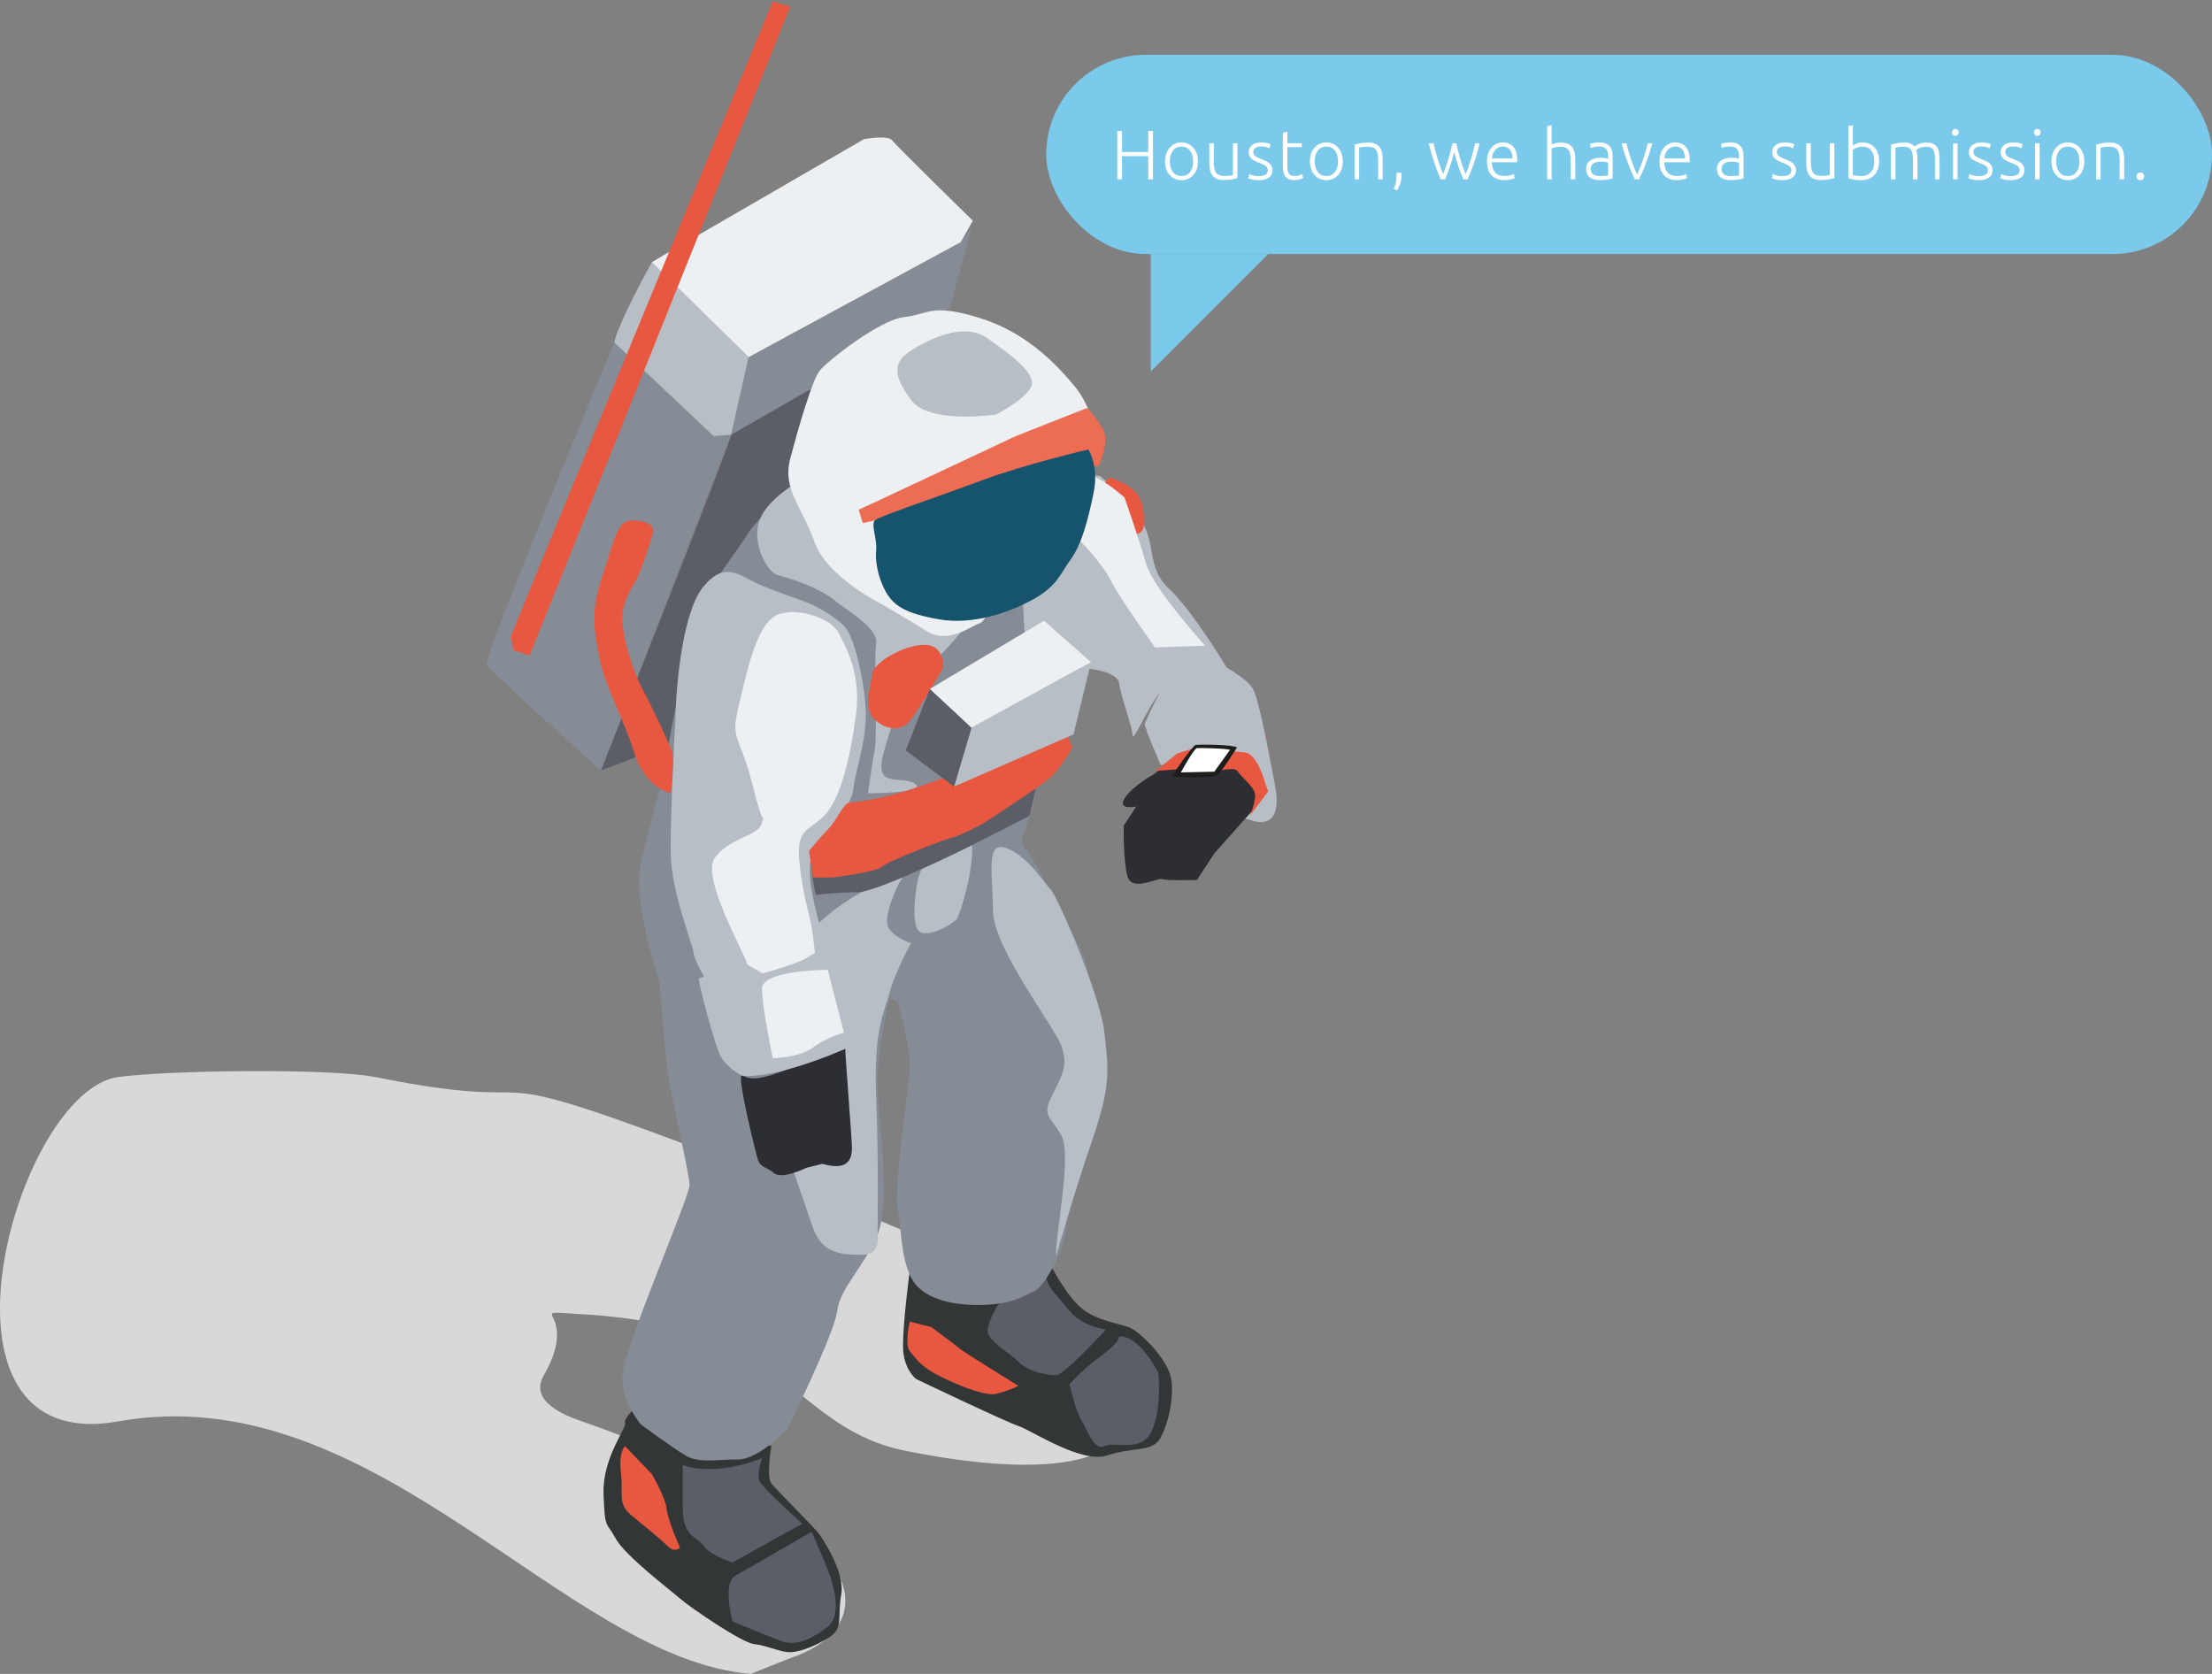 <svg xmlns="http://www.w3.org/2000/svg" width="444" height="336" viewBox="0 0 444 336">
  <rect x="0" y="0" width="444" height="336" fill="#808080" stroke="none"/>
  <g fill="none" fill-rule="evenodd">
    <path fill="#D8D8D8" d="M150.695,336 C113.176,332.879 75.286,276.095 23.743,285.311 C-17.365,292.662 3.159,218.993 23.743,216.19 C33.98,214.796 66.427,214.422 75.286,216.19 C113.413,223.801 91.479,212.383 138.383,230.014 C165.489,240.204 192.412,251.061 218.409,263.807 C222.005,265.57 224.756,269.257 226.103,273.023 C227.484,276.88 227.099,281.337 226.103,285.311 C222.444,299.921 184.997,291.797 183.013,291.455 C158.72,287.275 159.646,266.181 116.838,263.807 C103.94,263.092 116.903,262.541 109.143,276.095 C106.074,281.456 113.789,284.253 116.838,285.311 C141.877,294.004 130.627,294.235 155.311,305.28 C171.847,312.678 175.736,327.157 158.389,332.928 L150.695,336 Z" style="mix-blend-mode:multiply"/>
    <g transform="matrix(-1 0 0 1 257 0)">
      <path fill="#5B5E67" d="M94.345,78.139 C95.423,78.676 110.518,86.463 110.249,87.269 C109.979,88.074 136.396,154.667 136.396,154.667 L122.379,149.296 L95.423,97.472 L94.345,78.139"/>
      <path fill="#868C96" d="M136.396,154.667 L110.249,87.269 L113.753,87.537 L133.7,68.741 C133.7,68.741 160.117,132.111 159.308,133.454 C158.5,134.796 136.396,154.667 136.396,154.667"/>
      <polyline fill="#868C96" points="110.249 87.269 106.745 71.694 64.155 48.602 61.998 45.648 66.311 61.759 94.345 78.139 110.249 87.269"/>
      <path fill="#323637" d="M73.05,276.843 C73.05,276.843 55.059,285.435 52.564,286.241 C50.069,287.046 39.917,293.874 34.773,292.148 C29.629,290.422 25.953,291.491 24.26,288.926 C22.567,286.361 20.756,278.991 22.373,275.232 C23.991,271.472 28.11,267.577 29.921,266.639 C31.732,265.701 36.66,265.296 39.894,262.611 C43.129,259.926 46.364,253.482 46.364,253.482 L70.624,253.213 L74.398,255.093 C74.398,255.093 75.746,265.296 75.746,270.13 C75.746,274.963 73.05,276.843 73.05,276.843"/>
      <path fill="#5B5E67" d="M32.347 268.25C32.347 268.25 32.077 269.324 36.121 272.278 40.164 275.232 42.32 277.917 42.32 277.917 42.32 277.917 40.973 283.556 39.894 285.167 38.816 286.778 37.468 291.343 35.312 290.269 33.156 289.195 27.495 291.88 25.608 286.778 23.721 281.676 24.53 275.5 24.53 275.5 24.53 275.5 28.303 267.982 32.347 268.25M35.042 266.908C35.042 266.908 43.399 276.037 45.016 276.037 46.633 276.037 50.407 275.5 52.564 273.352 54.72 271.204 59.033 269.056 58.763 266.908 58.494 264.759 56.607 261.806 56.607 261.806L46.633 255.361C46.633 255.361 47.981 256.704 45.016 259.926 42.051 263.148 41.512 265.565 35.042 266.908"/>
      <path fill="#323637" d="M102.162,290.269 C102.162,290.269 103.24,296.445 102.162,297.787 C101.084,299.13 93.536,306.648 92.728,307.722 C91.919,308.796 87.331,315.604 88.145,320.074 C88.959,324.545 87.606,326.787 90.571,328.667 C93.536,330.546 96.953,331.828 98.927,331.621 C100.902,331.413 103.24,330.278 105.666,330.009 C108.092,329.741 118.336,322.759 120.492,320.88 C122.648,319 131.544,312.287 133.431,308.796 C135.318,305.306 135.587,307.185 135.857,299.935 C136.126,292.685 131.259,286.778 131.544,285.704 C131.828,284.63 129.387,282.482 129.387,282.482 L102.162,290.269"/>
      <path fill="#868C96" d="M98.927,286.778 C98.927,286.778 104.588,292.954 108.901,292.954 C113.214,292.954 116.718,293.759 119.414,292.148 C122.109,290.537 128.309,285.972 128.309,285.972 C128.309,285.972 132.337,281.408 132.083,276.037 C131.828,270.667 118.605,240.324 118.605,237.908 C118.605,235.491 122.109,220.991 122.918,215.62 C123.727,210.25 124.535,197.361 124.535,197.361 C124.535,197.361 130.196,180.982 128.309,172.926 C126.422,164.87 124.535,158.426 124.535,158.426 C124.535,158.426 118.066,124.056 117.527,122.713 C116.988,121.37 107.014,107.676 106.745,106.87 C106.475,106.065 95.962,95.056 95.962,95.056 L43.938,103.917 C43.938,103.917 40.87,108.836 41.781,113.583 C42.692,118.331 46.364,131.574 46.364,131.574 L48.79,157.083 C48.79,157.083 50.407,164.602 51.485,167.287 C52.564,169.972 50.677,170.778 50.677,170.778 C50.677,170.778 39.086,191.185 38.816,194.139 C38.547,197.093 34.72,209.817 35.042,213.204 C35.365,216.589 36.929,222.333 37.468,224.482 C38.008,226.63 42.66,243.177 43.129,247.306 C43.598,251.434 47.442,258.315 49.329,259.121 C51.216,259.926 52.947,261.35 57.685,261.806 C62.423,262.261 69.276,261.806 72.78,258.315 C76.285,254.824 76.015,246.5 76.824,242.472 C77.632,238.445 74.667,218.843 74.398,214.546 C74.128,210.25 76.824,201.12 76.824,201.12 L78.441,200.315 C78.441,200.315 81.137,211.593 80.867,218.306 C80.598,225.019 78.172,241.398 80.867,247.843 C83.563,254.287 88.415,258.583 88.954,263.148 C89.493,267.713 98.927,286.778 98.927,286.778"/>
      <path fill="#E85740" d="M98.927 142.852C100.814 143.926 103.779 145.537 108.362 144.195 112.944 142.852 115.64 141.509 115.64 139.093 115.64 136.676 118.066 135.333 112.675 132.38 107.284 129.426 103.779 128.083 100.814 129.695 97.849 131.306 95.962 135.333 96.232 136.945 96.501 138.556 98.927 142.852 98.927 142.852M111.327 208.639C111.327 208.639 99.077 205.199 98.119 204.88 97.16 204.561 92.728 203.806 92.728 203.806 92.728 203.806 100.006 208.639 102.701 209.982 105.397 211.324 109.44 212.398 109.44 212.398L111.327 208.639M1.887 153.861L8.895 150.639 14.287 147.148C14.287 147.148 13.747 145.806 12.13 145.806 10.513 145.806 2.965 147.685 2.965 147.685L1.887 153.861M52.564 278.185C52.564 278.185 63.67 271.356 64.424 270.667 65.178 269.976 70.085 266.371 70.085 266.371L74.398 265.296C74.398 265.296 75.476 269.861 74.398 271.204 73.32 272.546 72.241 274.158 69.276 275.769 66.311 277.38 59.572 280.333 57.146 279.796 54.72 279.259 52.564 278.185 52.564 278.185M120.492 310.676C120.492 310.676 122.918 305.306 123.188 302.889 123.457 300.472 126.153 295.908 126.153 295.908L131.544 290.269C131.544 290.269 132.877 291.343 132.353 295.639 131.828 299.935 133.161 301.815 130.196 304.232 127.231 306.648 124.266 309.065 122.918 310.408 121.57 311.75 120.492 310.676 120.492 310.676"/>
      <path fill="#5B5E67" d="M109.979 325.445C110.249 324.371 111.866 317.658 109.44 316.315 107.014 314.972 94.075 307.454 94.075 307.454 94.075 307.454 91.11 314.167 90.302 316.584 89.493 319 88.145 324.371 90.841 326.519 93.536 328.667 97.041 330.546 100.006 329.472 102.971 328.398 109.979 325.445 109.979 325.445M95.962 305.843L109.979 313.63C109.979 313.63 114.292 312.287 115.64 310.408 116.988 308.528 119.953 308.528 119.953 302.889L119.953 294.028C119.953 294.028 118.066 295.102 113.214 294.833 108.362 294.565 104.049 292.685 104.049 292.685 104.049 292.685 105.127 295.908 104.588 297.25 104.049 298.593 95.962 305.843 95.962 305.843"/>
      <path fill="#B8BEC6" d="M80.867 247.843C80.867 247.843 80.058 251.871 83.832 251.871 87.606 251.871 91.919 251.871 93.806 246.5 95.693 241.13 101.084 225.287 101.084 225.287 101.084 225.287 98.119 196.019 96.501 190.648 94.884 185.278 83.624 178.198 81.406 178.028 79.188 177.858 75.206 175.343 76.015 176.417 76.824 177.491 79.789 183.935 78.711 186.083 77.632 188.232 74.128 189.306 74.128 189.306 74.128 189.306 77.363 195.213 78.441 199.241 79.519 203.269 81.676 206.759 81.137 220.185 80.598 233.611 80.867 247.843 80.867 247.843M45.016 252.139C45.286 248.38 41.781 232 43.938 227.972 46.094 223.945 47.981 224.213 45.825 219.917 43.668 215.62 42.59 213.741 43.938 209.982 45.286 206.222 57.685 190.111 57.685 182.861 57.685 175.611 59.303 168.63 54.99 170.241 50.677 171.852 47.442 177.222 46.094 178.565 44.746 179.908 36.121 199.778 35.312 207.296 34.503 214.815 33.964 217.769 37.738 228.778 41.512 239.787 45.016 252.139 45.016 252.139M61.998 168.898C61.234 173.471 64.155 183.398 64.963 184.472 65.772 185.546 71.433 188.769 72.78 186.62 74.128 184.472 73.05 177.759 72.78 176.685 72.511 175.611 70.894 170.778 69.546 169.972 68.198 169.167 62.268 167.287 61.998 168.898"/>
      <path fill="#2C2E33" d="M87.336,210.519 C87.336,211.861 85.989,229.046 85.989,230.389 C85.989,231.732 86.258,233.343 87.876,233.88 C89.493,234.417 91.919,233.611 91.919,233.611 L95.154,234.417 C95.154,234.417 100.006,236.833 101.623,235.491 C103.24,234.148 104.319,234.417 104.858,232.806 C105.397,231.195 109.171,215.62 108.092,215.889 C107.014,216.158 106.205,217.5 99.467,214.815 C92.728,212.13 87.336,210.519 87.336,210.519"/>
      <path fill="#B8BEC6" d="M91.649,189.037 C91.919,186.889 95.693,176.417 94.075,171.852 C92.458,167.287 86.258,162.991 85.719,158.426 C85.18,153.861 82.754,148.222 83.293,141.509 C83.832,134.796 85.719,127.815 87.336,125.935 C88.954,124.056 92.728,121.907 94.615,121.102 C96.501,120.296 101.623,118.685 105.127,117.074 C108.631,115.463 111.597,112.509 115.91,117.88 C120.222,123.25 121.211,138.878 121.301,141.241 C121.39,143.604 122.5,163.512 122.379,171.315 C122.258,179.118 117.931,189.601 117.796,191.185 C117.662,192.77 115.37,196.556 115.37,196.556 C115.37,196.556 114.389,198.674 109.44,199.509 C104.491,200.345 90.841,194.676 90.841,194.676 L91.649,189.037"/>
      <path fill="#ECF0F3" d="M107.014,193.602 C107.284,191.722 116.449,176.148 113.484,172.12 C110.518,168.093 104.588,167.824 104.049,165.139 C103.51,162.454 103.24,168.361 105.936,157.62 C108.631,146.88 110.518,149.028 108.631,141.241 C106.745,133.454 104.858,124.593 100.545,123.25 C96.232,121.907 90.032,124.324 88.684,127.009 C87.336,129.695 84.102,135.065 85.18,143.389 C86.258,151.713 88.145,160.037 91.38,163.528 C94.615,167.019 97.31,165.945 96.501,173.463 C95.693,180.982 94.345,183.398 93.806,187.963 L93.267,192.528 L103.779,195.482 L107.014,193.602"/>
      <path fill="#5B5E67" d="M48.79,157.083 L50.407,163.796 L62.537,169.972 C62.537,169.972 80.867,179.102 84.91,179.102 C88.954,179.102 93.267,179.639 93.267,179.639 C93.267,179.639 94.615,173.463 93.806,173.463 C92.997,173.463 69.815,163.796 67.389,163.528 C64.963,163.259 48.79,157.083 48.79,157.083"/>
      <path fill="#B8BEC6" d="M38.277,134.259 C38.277,134.259 32.616,134.796 32.347,137.213 C32.077,139.63 29.674,146.015 29.651,147.685 C29.629,149.355 25.338,139.093 23.451,138.556 C21.565,138.019 10.782,133.991 10.782,133.991 C10.782,133.991 17.521,122.713 22.373,118.148 C27.225,113.583 24.53,108.75 28.573,103.648 C32.616,98.546 36.121,95.593 36.121,95.593 L43.668,94.25 L52.025,113.046 C52.025,113.046 51.285,132.38 50.677,132.648 C50.069,132.917 38.277,134.259 38.277,134.259"/>
      <path fill="#B8BEC6" d="M27.225,145.269 C27.225,146.343 23.991,153.593 23.991,153.593 C23.991,153.593 15.904,151.445 14.826,151.713 C13.747,151.982 16.713,161.917 16.713,161.917 L5.93,164.602 C5.93,164.602 -0.809,167.556 1.078,157.62 C2.965,147.685 4.482,139.789 5.661,138.019 C6.839,136.249 10.782,133.991 10.782,133.991 C10.782,133.991 20.217,133.991 22.104,135.87 C23.991,137.75 27.225,145.269 27.225,145.269"/>
      <path fill="#2C2E33" d="M5.403,162.482 L13.204,171.239 L16.751,176.641 C16.751,176.641 22.782,176.817 23.683,176.457 C24.586,176.096 29.735,179.071 30.662,175.972 C31.587,172.872 31.438,165.709 31.438,165.709 L28.934,161.895 C28.934,161.895 32.891,162.72 31.222,160.178 C29.553,157.635 25.343,155.387 25.343,155.387 L20.984,151.835 C20.01,151.041 18.761,150.658 17.507,150.768 L7.401,151.651 L3.383,157.672 L5.403,162.482"/>
      <path fill="#B8BEC6" d="M98.388,97.741 C98.388,97.741 104.049,101.232 104.858,105.528 C105.666,109.824 102.971,114.926 100.814,115.463 C98.658,116 92.728,117.88 89.762,120.296 C86.797,122.713 80.667,126.087 81.137,129.157 C81.607,132.227 80.867,147.685 81.406,150.37 C81.945,153.056 82.754,159.232 82.754,159.232 C82.754,159.232 70.624,159.232 73.32,157.352 C76.015,155.472 81.429,158.465 79.789,151.713 C78.149,144.961 74.937,138.287 73.589,136.945 C72.241,135.602 68.198,131.574 66.041,129.157 C63.885,126.741 61.189,122.982 61.189,122.982 C61.189,122.982 70.354,126.741 80.328,117.611 C90.302,108.482 94.075,100.963 94.075,100.963 L98.388,97.741"/>
      <path fill="#ECF0F3" d="M80.328,121.102 C80.328,121.102 91.11,115.732 93.536,108.75 C95.962,101.769 100.006,98.278 98.388,92.102 C96.771,85.926 93.968,76.259 92.458,74.38 C90.949,72.5 80.443,64.176 75.476,63.639 C70.509,63.102 70.154,60.748 60.111,63.907 C50.069,67.067 43.938,74.38 41.242,77.602 C38.547,80.824 37.199,85.657 37.199,87.269 C37.199,88.88 55.798,117.343 55.798,117.343 C55.798,117.343 59.033,124.861 60.381,125.13 C61.729,125.398 66.581,129.426 70.894,126.741 C75.206,124.056 80.328,121.102 80.328,121.102"/>
      <path fill="#B8BEC6" d="M57.146 83.241C61.858 83.798 71.163 84.315 74.128 80.287 77.093 76.259 78.441 73.037 74.128 70.352 69.815 67.667 63.346 64.713 58.763 67.935 54.181 71.157 48.52 75.185 50.138 77.87 51.755 80.556 57.146 83.241 57.146 83.241M133.7 68.741C132.892 64.713 126.153 52.63 126.153 52.63L106.745 71.694 110.249 87.269 113.753 87.537 133.7 68.741"/>
      <path fill="#ECF0F3" d="M61.729,44.306 C61.729,44.306 77.023,29.346 77.902,28.194 C78.781,27.043 83.563,27.926 83.563,27.926 L123.457,51.019 L126.153,52.63 L106.745,71.694 L64.155,48.602 L61.729,44.306"/>
      <path fill="#E85740" d="M154.456 127.815C152.268 121.907 101.893.269 101.893.269L98.388 1.343 150.682 131.574 153.917 130.5 154.456 127.815M27.495 106.065C27.495 106.065 28.303 108.482 31.269 106.333 34.234 104.185 34.503 104.185 35.312 100.426 36.121 96.667 34.234 95.861 34.234 95.861 34.234 95.861 29.651 97.204 28.303 99.889 26.956 102.574 27.495 106.065 27.495 106.065"/>
      <path fill="#B8BEC6" d="M85.18,208.102 C85.989,203.537 89.223,190.917 89.223,190.917 C89.223,190.917 92.458,190.38 94.615,191.991 C96.771,193.602 106.205,196.019 106.205,196.019 C106.205,196.019 116.718,195.482 116.718,196.556 C116.718,197.63 113.484,210.25 112.136,212.398 C110.788,214.546 108.092,215.889 108.092,215.889 C108.092,215.889 105.666,216.426 99.467,214.815 C93.267,213.204 87.336,210.519 87.336,210.519 L85.18,208.102"/>
      <path fill="#ECF0F3" d="M90.841,194.676 C90.841,194.676 104.049,194.676 104.049,198.435 C104.049,202.195 101.893,212.398 101.893,212.398 C101.893,212.398 96.663,212.367 93.806,210.25 C90.949,208.133 87.606,207.296 87.606,207.296 L90.841,194.676"/>
      <path fill="#E85740" d="M43.129 146.343L41.781 150.102C41.781 150.102 43.938 153.861 45.825 155.741 47.712 157.62 59.842 165.407 59.842 165.407 59.842 165.407 64.424 167.824 65.772 168.093 67.12 168.361 78.98 172.926 80.058 174 81.137 175.074 90.032 176.148 90.032 176.148L93.806 176.148 94.615 170.778C94.615 170.778 91.919 167.556 90.571 166.213 89.223 164.87 87.606 161.111 86.528 161.111 85.45 161.111 80.058 160.306 74.937 158.695 69.815 157.083 56.676 151.982 53.372 150.907 50.069 149.833 43.129 146.343 43.129 146.343M67.659 133.991C67.659 133.991 67.389 129.426 71.433 129.426 75.476 129.426 81.676 132.917 81.945 135.333 82.215 137.75 83.832 142.315 81.406 144.463 78.98 146.611 76.554 146.611 74.937 145.269 73.32 143.926 67.659 133.991 67.659 133.991"/>
      <polyline fill="#B8BEC6" points="61.998 146.074 65.502 157.889 41.512 147.417 38.008 132.917 61.998 146.074"/>
      <path fill="#5B5E67" d="M70.354,138.287 C69.546,138.824 61.998,146.074 61.998,146.074 L65.502,157.889 L75.206,150.639 L70.354,138.287"/>
      <polyline fill="#ECF0F3" points="47.442 124.593 38.008 132.917 61.998 146.074 70.354 138.287 47.442 124.593"/>
      <path fill="#ECF0F3" d="M40.614,108.124 C40.614,108.124 35.941,112.778 34.144,116.358 C32.347,119.939 25.158,129.963 25.158,129.963 L15.095,129.605 C15.095,129.605 25.518,118.148 26.956,113.136 C28.393,108.124 31.269,99.889 31.269,99.889 C31.269,99.889 39.175,92.728 40.253,96.309 C41.332,99.889 40.614,108.124 40.614,108.124"/>
      <path fill="#EC6D54" d="M36.39,93.444 C36.39,93.444 34.234,88.611 35.582,86.194 C36.929,83.778 38.816,81.898 38.816,81.898 L53.103,87.537 L81.137,100.695 L84.641,102.306 L83.832,104.991 L78.711,103.917 L36.39,93.444"/>
      <path fill="#16546E" d="M38.547,90.222 C38.547,90.222 36.39,93.444 37.468,98.815 C38.547,104.185 39.894,109.287 42.051,112.241 C44.207,115.195 44.746,117.611 49.598,120.296 C54.451,122.982 61.742,125.498 68.467,124.324 C75.193,123.15 77.632,121.639 79.25,118.685 C80.867,115.732 81.362,112.406 81.137,110.361 C80.911,108.316 82.215,105.259 81.406,104.454 C80.598,103.648 68.467,99.62 59.842,96.398 C51.216,93.176 38.547,90.222 38.547,90.222"/>
      <path fill="#E85740" d="M122.379 159.232C122.379 159.232 127.485 158.157 129.657 151.176 131.828 144.195 135.587 137.75 136.665 132.111 137.744 126.472 138.552 122.982 136.126 115.732 133.7 108.482 133.161 104.454 130.196 104.454 127.231 104.454 125.883 105.528 125.883 106.333 125.883 107.139 128.04 114.12 129.387 116.537 130.735 118.954 132.337 121.37 132.083 124.861 131.828 128.352 130.196 134.259 128.04 138.287 125.883 142.315 122.648 149.296 122.109 150.907 121.57 152.519 122.379 159.232 122.379 159.232M3.098 157.064C3.098 157.064 4.576 151.336 7.115 151.043 9.656 150.749 17.221 150.16 17.221 150.16L20.699 151.228 25.057 154.78C25.057 154.78 16.977 153.919 14.381 154.476 11.786 155.033 9.313 153.695 8.509 154.899 7.706 156.104 5.538 157.749 5.142 159.136 4.745 160.522 6.106 163.725 6.106 163.725L2.448 158.849 3.098 157.064"/>
      <path fill="#1D1D1B" d="M8.712,150.035 C8.712,150.035 12.156,155.656 13.013,155.835 C13.871,156.014 21.887,156.197 21.691,155.711 C21.494,155.224 17.591,149.656 17.02,149.537 C16.448,149.418 9.432,149.442 8.712,150.035"/>
      <path fill="#FFFFFF" d="M10.122,150.536 L13.261,154.899 L19.977,155.045 C19.977,155.045 17.35,150.245 16.765,150.172 C16.181,150.1 10.415,150.245 10.122,150.536"/>
    </g>
    <g transform="translate(210 11)">
      <rect width="234" height="40" fill="#7BCAEC" rx="20"/>
      <path fill="#FFFFFF" d="M20.476,15.298 L21.428,15.298 L21.428,25 L20.476,25 L20.476,20.338 L15.212,20.338 L15.212,25 L14.26,25 L14.26,15.298 L15.212,15.298 L15.212,19.512 L20.476,19.512 L20.476,15.298 Z M30.455,21.388 C30.455,21.957 30.373,22.475 30.21,22.942 C30.047,23.409 29.818,23.805 29.524,24.132 C29.23,24.459 28.882,24.713 28.481,24.895 C28.08,25.077 27.636,25.168 27.151,25.168 C26.666,25.168 26.222,25.077 25.821,24.895 C25.42,24.713 25.072,24.459 24.778,24.132 C24.484,23.805 24.255,23.409 24.092,22.942 C23.929,22.475 23.847,21.957 23.847,21.388 C23.847,20.819 23.929,20.301 24.092,19.834 C24.255,19.367 24.484,18.968 24.778,18.637 C25.072,18.306 25.42,18.049 25.821,17.867 C26.222,17.685 26.666,17.594 27.151,17.594 C27.636,17.594 28.08,17.685 28.481,17.867 C28.882,18.049 29.23,18.306 29.524,18.637 C29.818,18.968 30.047,19.367 30.21,19.834 C30.373,20.301 30.455,20.819 30.455,21.388 Z M29.489,21.388 C29.489,20.483 29.279,19.762 28.859,19.225 C28.439,18.688 27.87,18.42 27.151,18.42 C26.432,18.42 25.863,18.688 25.443,19.225 C25.023,19.762 24.813,20.483 24.813,21.388 C24.813,22.293 25.023,23.012 25.443,23.544 C25.863,24.076 26.432,24.342 27.151,24.342 C27.87,24.342 28.439,24.076 28.859,23.544 C29.279,23.012 29.489,22.293 29.489,21.388 Z M38.376,24.748 C38.105,24.823 37.741,24.907 37.284,25 C36.826,25.093 36.266,25.14 35.604,25.14 C35.062,25.14 34.61,25.061 34.246,24.902 C33.882,24.743 33.588,24.519 33.364,24.23 C33.14,23.941 32.979,23.591 32.881,23.18 C32.783,22.769 32.734,22.317 32.734,21.822 L32.734,17.762 L33.644,17.762 L33.644,21.528 C33.644,22.041 33.681,22.475 33.756,22.83 C33.83,23.185 33.952,23.472 34.12,23.691 C34.288,23.91 34.505,24.069 34.771,24.167 C35.037,24.265 35.361,24.314 35.744,24.314 C36.173,24.314 36.546,24.291 36.864,24.244 C37.181,24.197 37.382,24.155 37.466,24.118 L37.466,17.762 L38.376,17.762 L38.376,24.748 Z M42.657,24.356 C43.179,24.356 43.611,24.27 43.952,24.097 C44.292,23.924 44.463,23.633 44.463,23.222 C44.463,23.026 44.432,22.858 44.372,22.718 C44.311,22.578 44.211,22.452 44.071,22.34 C43.931,22.228 43.746,22.121 43.518,22.018 C43.289,21.915 43.007,21.794 42.671,21.654 C42.4,21.542 42.143,21.428 41.901,21.311 C41.658,21.194 41.443,21.059 41.257,20.905 C41.07,20.751 40.921,20.567 40.809,20.352 C40.697,20.137 40.641,19.876 40.641,19.568 C40.641,18.98 40.862,18.504 41.306,18.14 C41.749,17.776 42.358,17.594 43.133,17.594 C43.627,17.594 44.036,17.636 44.358,17.72 C44.68,17.804 44.906,17.879 45.037,17.944 L44.827,18.756 C44.715,18.7 44.526,18.625 44.26,18.532 C43.994,18.439 43.604,18.392 43.091,18.392 C42.885,18.392 42.692,18.413 42.51,18.455 C42.328,18.497 42.167,18.562 42.027,18.651 C41.887,18.74 41.775,18.852 41.691,18.987 C41.607,19.122 41.565,19.288 41.565,19.484 C41.565,19.68 41.602,19.848 41.677,19.988 C41.751,20.128 41.861,20.252 42.006,20.359 C42.15,20.466 42.328,20.567 42.538,20.66 C42.748,20.753 42.988,20.856 43.259,20.968 C43.539,21.08 43.807,21.194 44.064,21.311 C44.32,21.428 44.547,21.568 44.743,21.731 C44.939,21.894 45.097,22.09 45.219,22.319 C45.34,22.548 45.401,22.835 45.401,23.18 C45.401,23.833 45.156,24.328 44.666,24.664 C44.176,25 43.506,25.168 42.657,25.168 C42.022,25.168 41.537,25.114 41.201,25.007 C40.865,24.9 40.641,24.818 40.529,24.762 L40.767,23.936 C40.795,23.955 40.855,23.985 40.949,24.027 C41.042,24.069 41.168,24.116 41.327,24.167 C41.485,24.218 41.674,24.263 41.894,24.3 C42.113,24.337 42.367,24.356 42.657,24.356 Z M48.408,17.762 L51.292,17.762 L51.292,18.532 L48.408,18.532 L48.408,22.382 C48.408,22.793 48.443,23.126 48.513,23.383 C48.583,23.64 48.683,23.838 48.814,23.978 C48.944,24.118 49.103,24.211 49.29,24.258 C49.476,24.305 49.682,24.328 49.906,24.328 C50.288,24.328 50.596,24.284 50.83,24.195 C51.063,24.106 51.245,24.025 51.376,23.95 L51.6,24.706 C51.469,24.79 51.24,24.886 50.914,24.993 C50.587,25.1 50.232,25.154 49.85,25.154 C49.402,25.154 49.026,25.096 48.723,24.979 C48.419,24.862 48.177,24.685 47.995,24.447 C47.813,24.209 47.684,23.913 47.61,23.558 C47.535,23.203 47.498,22.783 47.498,22.298 L47.498,15.634 L48.408,15.466 L48.408,17.762 Z M59.534,21.388 C59.534,21.957 59.453,22.475 59.289,22.942 C59.126,23.409 58.897,23.805 58.603,24.132 C58.309,24.459 57.962,24.713 57.56,24.895 C57.159,25.077 56.716,25.168 56.23,25.168 C55.745,25.168 55.302,25.077 54.9,24.895 C54.499,24.713 54.151,24.459 53.857,24.132 C53.563,23.805 53.335,23.409 53.171,22.942 C53.008,22.475 52.926,21.957 52.926,21.388 C52.926,20.819 53.008,20.301 53.171,19.834 C53.335,19.367 53.563,18.968 53.857,18.637 C54.151,18.306 54.499,18.049 54.9,17.867 C55.302,17.685 55.745,17.594 56.23,17.594 C56.716,17.594 57.159,17.685 57.56,17.867 C57.962,18.049 58.309,18.306 58.603,18.637 C58.897,18.968 59.126,19.367 59.289,19.834 C59.453,20.301 59.534,20.819 59.534,21.388 Z M58.568,21.388 C58.568,20.483 58.358,19.762 57.938,19.225 C57.518,18.688 56.949,18.42 56.23,18.42 C55.512,18.42 54.942,18.688 54.522,19.225 C54.102,19.762 53.892,20.483 53.892,21.388 C53.892,22.293 54.102,23.012 54.522,23.544 C54.942,24.076 55.512,24.342 56.23,24.342 C56.949,24.342 57.518,24.076 57.938,23.544 C58.358,23.012 58.568,22.293 58.568,21.388 Z M61.897,18.014 C62.168,17.939 62.532,17.855 62.989,17.762 C63.447,17.669 64.007,17.622 64.669,17.622 C65.22,17.622 65.68,17.701 66.048,17.86 C66.417,18.019 66.711,18.245 66.93,18.539 C67.15,18.833 67.306,19.185 67.399,19.596 C67.493,20.007 67.539,20.459 67.539,20.954 L67.539,25 L66.629,25 L66.629,21.248 C66.629,20.735 66.594,20.301 66.524,19.946 C66.454,19.591 66.338,19.302 66.174,19.078 C66.011,18.854 65.796,18.693 65.53,18.595 C65.264,18.497 64.931,18.448 64.529,18.448 C64.1,18.448 63.729,18.471 63.416,18.518 C63.104,18.565 62.901,18.607 62.807,18.644 L62.807,25 L61.897,25 L61.897,18.014 Z M71.316,23.67 C71.326,23.754 71.33,23.829 71.33,23.894 L71.33,24.062 C71.33,24.641 71.249,25.196 71.085,25.728 C70.922,26.26 70.696,26.759 70.406,27.226 L69.734,26.918 C69.949,26.507 70.101,26.076 70.189,25.623 C70.278,25.17 70.322,24.701 70.322,24.216 C70.322,24.104 70.32,24.011 70.315,23.936 C70.311,23.861 70.304,23.773 70.294,23.67 L71.316,23.67 Z M82.328,17.762 C82.412,18.229 82.522,18.726 82.657,19.253 C82.792,19.78 82.942,20.317 83.105,20.863 C83.268,21.409 83.441,21.948 83.623,22.48 C83.805,23.012 83.989,23.511 84.176,23.978 C84.335,23.623 84.503,23.192 84.68,22.683 C84.857,22.174 85.035,21.638 85.212,21.073 C85.389,20.508 85.555,19.939 85.709,19.365 C85.863,18.791 85.991,18.257 86.094,17.762 L86.99,17.762 C86.654,19.181 86.288,20.478 85.891,21.654 C85.494,22.83 85.058,23.945 84.582,25 L83.728,25 C83.588,24.673 83.441,24.307 83.287,23.901 C83.133,23.495 82.974,23.061 82.811,22.599 C82.648,22.137 82.489,21.652 82.335,21.143 C82.181,20.634 82.034,20.114 81.894,19.582 C81.754,20.114 81.607,20.634 81.453,21.143 C81.299,21.652 81.14,22.137 80.977,22.599 C80.814,23.061 80.655,23.495 80.501,23.901 C80.347,24.307 80.2,24.673 80.06,25 L79.192,25 C78.716,23.945 78.28,22.83 77.883,21.654 C77.486,20.478 77.12,19.181 76.784,17.762 L77.75,17.762 C77.853,18.257 77.981,18.791 78.135,19.365 C78.289,19.939 78.455,20.508 78.632,21.073 C78.809,21.638 78.989,22.172 79.171,22.676 C79.353,23.18 79.523,23.609 79.682,23.964 C79.859,23.497 80.039,22.998 80.221,22.466 C80.403,21.934 80.573,21.397 80.732,20.856 C80.891,20.315 81.04,19.78 81.18,19.253 C81.32,18.726 81.441,18.229 81.544,17.762 L82.328,17.762 Z M88.471,21.374 C88.471,20.739 88.562,20.186 88.744,19.715 C88.926,19.244 89.164,18.849 89.458,18.532 C89.752,18.215 90.088,17.979 90.466,17.825 C90.844,17.671 91.234,17.594 91.635,17.594 C92.522,17.594 93.229,17.883 93.756,18.462 C94.283,19.041 94.547,19.932 94.547,21.136 C94.547,21.211 94.545,21.285 94.54,21.36 C94.535,21.435 94.528,21.505 94.519,21.57 L89.437,21.57 C89.465,22.457 89.684,23.138 90.095,23.614 C90.506,24.09 91.159,24.328 92.055,24.328 C92.55,24.328 92.942,24.281 93.231,24.188 C93.52,24.095 93.73,24.015 93.861,23.95 L94.029,24.734 C93.898,24.809 93.653,24.897 93.294,25 C92.935,25.103 92.512,25.154 92.027,25.154 C91.392,25.154 90.851,25.061 90.403,24.874 C89.955,24.687 89.586,24.426 89.297,24.09 C89.008,23.754 88.798,23.355 88.667,22.893 C88.536,22.431 88.471,21.925 88.471,21.374 Z M93.609,20.8 C93.59,20.044 93.413,19.456 93.077,19.036 C92.741,18.616 92.265,18.406 91.649,18.406 C91.322,18.406 91.031,18.471 90.774,18.602 C90.517,18.733 90.293,18.908 90.102,19.127 C89.911,19.346 89.761,19.601 89.654,19.89 C89.547,20.179 89.484,20.483 89.465,20.8 L93.609,20.8 Z M100.547,25 L100.547,14.304 L101.457,14.136 L101.457,17.972 C101.755,17.86 102.059,17.774 102.367,17.713 C102.675,17.652 102.983,17.622 103.291,17.622 C103.851,17.622 104.317,17.701 104.691,17.86 C105.064,18.019 105.363,18.245 105.587,18.539 C105.811,18.833 105.967,19.185 106.056,19.596 C106.144,20.007 106.189,20.459 106.189,20.954 L106.189,25 L105.279,25 L105.279,21.248 C105.279,20.735 105.244,20.301 105.174,19.946 C105.104,19.591 104.987,19.302 104.824,19.078 C104.66,18.854 104.443,18.693 104.173,18.595 C103.902,18.497 103.561,18.448 103.151,18.448 C102.992,18.448 102.822,18.462 102.64,18.49 C102.458,18.518 102.287,18.548 102.129,18.581 C101.97,18.614 101.828,18.649 101.702,18.686 C101.576,18.723 101.494,18.751 101.457,18.77 L101.457,25 L100.547,25 Z M111.184,24.342 C111.538,24.342 111.849,24.33 112.115,24.307 C112.381,24.284 112.607,24.253 112.794,24.216 L112.794,21.668 C112.691,21.621 112.528,21.572 112.304,21.521 C112.08,21.47 111.772,21.444 111.38,21.444 C111.156,21.444 110.922,21.46 110.68,21.493 C110.437,21.526 110.213,21.596 110.008,21.703 C109.802,21.81 109.634,21.957 109.504,22.144 C109.373,22.331 109.308,22.578 109.308,22.886 C109.308,23.157 109.352,23.385 109.441,23.572 C109.529,23.759 109.655,23.908 109.819,24.02 C109.982,24.132 110.178,24.214 110.407,24.265 C110.635,24.316 110.894,24.342 111.184,24.342 Z M111.1,17.594 C111.576,17.594 111.979,17.662 112.311,17.797 C112.642,17.932 112.91,18.119 113.116,18.357 C113.321,18.595 113.47,18.877 113.564,19.204 C113.657,19.531 113.704,19.885 113.704,20.268 L113.704,24.832 C113.61,24.86 113.475,24.89 113.298,24.923 C113.12,24.956 112.915,24.991 112.682,25.028 C112.448,25.065 112.189,25.096 111.905,25.119 C111.62,25.142 111.328,25.154 111.03,25.154 C110.647,25.154 110.295,25.112 109.973,25.028 C109.651,24.944 109.371,24.811 109.133,24.629 C108.895,24.447 108.708,24.214 108.573,23.929 C108.437,23.644 108.37,23.297 108.37,22.886 C108.37,22.494 108.444,22.158 108.594,21.878 C108.743,21.598 108.953,21.367 109.224,21.185 C109.494,21.003 109.816,20.87 110.19,20.786 C110.563,20.702 110.969,20.66 111.408,20.66 C111.538,20.66 111.676,20.667 111.821,20.681 C111.965,20.695 112.105,20.714 112.241,20.737 C112.376,20.76 112.493,20.784 112.591,20.807 C112.689,20.83 112.756,20.851 112.794,20.87 L112.794,20.422 C112.794,20.17 112.775,19.925 112.738,19.687 C112.7,19.449 112.619,19.234 112.493,19.043 C112.367,18.852 112.189,18.698 111.961,18.581 C111.732,18.464 111.431,18.406 111.058,18.406 C110.526,18.406 110.129,18.443 109.868,18.518 C109.606,18.593 109.415,18.653 109.294,18.7 L109.168,17.902 C109.326,17.827 109.571,17.757 109.903,17.692 C110.234,17.627 110.633,17.594 111.1,17.594 Z M118.6,24.02 C118.796,23.619 118.997,23.159 119.202,22.641 C119.408,22.123 119.606,21.586 119.797,21.031 C119.989,20.476 120.166,19.916 120.329,19.351 C120.493,18.786 120.63,18.257 120.742,17.762 L121.652,17.762 C121.484,18.425 121.298,19.078 121.092,19.722 C120.887,20.366 120.67,20.996 120.441,21.612 C120.213,22.228 119.975,22.821 119.727,23.39 C119.48,23.959 119.24,24.496 119.006,25 L118.138,25 C117.896,24.496 117.653,23.959 117.41,23.39 C117.168,22.821 116.932,22.228 116.703,21.612 C116.475,20.996 116.258,20.366 116.052,19.722 C115.847,19.078 115.66,18.425 115.492,17.762 L116.458,17.762 C116.57,18.257 116.708,18.786 116.871,19.351 C117.035,19.916 117.212,20.476 117.403,21.031 C117.595,21.586 117.793,22.123 117.998,22.641 C118.204,23.159 118.404,23.619 118.6,24.02 Z M123.091,21.374 C123.091,20.739 123.182,20.186 123.364,19.715 C123.546,19.244 123.784,18.849 124.078,18.532 C124.372,18.215 124.708,17.979 125.086,17.825 C125.464,17.671 125.854,17.594 126.255,17.594 C127.142,17.594 127.849,17.883 128.376,18.462 C128.904,19.041 129.167,19.932 129.167,21.136 C129.167,21.211 129.165,21.285 129.16,21.36 C129.156,21.435 129.149,21.505 129.139,21.57 L124.057,21.57 C124.085,22.457 124.305,23.138 124.715,23.614 C125.126,24.09 125.779,24.328 126.675,24.328 C127.17,24.328 127.562,24.281 127.851,24.188 C128.141,24.095 128.351,24.015 128.481,23.95 L128.649,24.734 C128.519,24.809 128.274,24.897 127.914,25 C127.555,25.103 127.133,25.154 126.647,25.154 C126.013,25.154 125.471,25.061 125.023,24.874 C124.575,24.687 124.207,24.426 123.917,24.09 C123.628,23.754 123.418,23.355 123.287,22.893 C123.157,22.431 123.091,21.925 123.091,21.374 Z M128.229,20.8 C128.211,20.044 128.033,19.456 127.697,19.036 C127.361,18.616 126.885,18.406 126.269,18.406 C125.943,18.406 125.651,18.471 125.394,18.602 C125.138,18.733 124.914,18.908 124.722,19.127 C124.531,19.346 124.382,19.601 124.274,19.89 C124.167,20.179 124.104,20.483 124.085,20.8 L128.229,20.8 Z M137.449,24.342 C137.804,24.342 138.114,24.33 138.38,24.307 C138.646,24.284 138.872,24.253 139.059,24.216 L139.059,21.668 C138.956,21.621 138.793,21.572 138.569,21.521 C138.345,21.47 138.037,21.444 137.645,21.444 C137.421,21.444 137.188,21.46 136.945,21.493 C136.702,21.526 136.478,21.596 136.273,21.703 C136.068,21.81 135.9,21.957 135.769,22.144 C135.638,22.331 135.573,22.578 135.573,22.886 C135.573,23.157 135.617,23.385 135.706,23.572 C135.795,23.759 135.921,23.908 136.084,24.02 C136.247,24.132 136.443,24.214 136.672,24.265 C136.901,24.316 137.16,24.342 137.449,24.342 Z M137.365,17.594 C137.841,17.594 138.245,17.662 138.576,17.797 C138.907,17.932 139.176,18.119 139.381,18.357 C139.586,18.595 139.736,18.877 139.829,19.204 C139.922,19.531 139.969,19.885 139.969,20.268 L139.969,24.832 C139.876,24.86 139.74,24.89 139.563,24.923 C139.386,24.956 139.18,24.991 138.947,25.028 C138.714,25.065 138.455,25.096 138.17,25.119 C137.885,25.142 137.594,25.154 137.295,25.154 C136.912,25.154 136.56,25.112 136.238,25.028 C135.916,24.944 135.636,24.811 135.398,24.629 C135.16,24.447 134.973,24.214 134.838,23.929 C134.703,23.644 134.635,23.297 134.635,22.886 C134.635,22.494 134.71,22.158 134.859,21.878 C135.008,21.598 135.218,21.367 135.489,21.185 C135.76,21.003 136.082,20.87 136.455,20.786 C136.828,20.702 137.234,20.66 137.673,20.66 C137.804,20.66 137.941,20.667 138.086,20.681 C138.231,20.695 138.371,20.714 138.506,20.737 C138.641,20.76 138.758,20.784 138.856,20.807 C138.954,20.83 139.022,20.851 139.059,20.87 L139.059,20.422 C139.059,20.17 139.04,19.925 139.003,19.687 C138.966,19.449 138.884,19.234 138.758,19.043 C138.632,18.852 138.455,18.698 138.226,18.581 C137.997,18.464 137.696,18.406 137.323,18.406 C136.791,18.406 136.394,18.443 136.133,18.518 C135.872,18.593 135.68,18.653 135.559,18.7 L135.433,17.902 C135.592,17.827 135.837,17.757 136.168,17.692 C136.499,17.627 136.898,17.594 137.365,17.594 Z M147.747,24.356 C148.27,24.356 148.701,24.27 149.042,24.097 C149.383,23.924 149.553,23.633 149.553,23.222 C149.553,23.026 149.523,22.858 149.462,22.718 C149.401,22.578 149.301,22.452 149.161,22.34 C149.021,22.228 148.837,22.121 148.608,22.018 C148.379,21.915 148.097,21.794 147.761,21.654 C147.49,21.542 147.234,21.428 146.991,21.311 C146.748,21.194 146.534,21.059 146.347,20.905 C146.16,20.751 146.011,20.567 145.899,20.352 C145.787,20.137 145.731,19.876 145.731,19.568 C145.731,18.98 145.953,18.504 146.396,18.14 C146.839,17.776 147.448,17.594 148.223,17.594 C148.718,17.594 149.126,17.636 149.448,17.72 C149.77,17.804 149.996,17.879 150.127,17.944 L149.917,18.756 C149.805,18.7 149.616,18.625 149.35,18.532 C149.084,18.439 148.694,18.392 148.181,18.392 C147.976,18.392 147.782,18.413 147.6,18.455 C147.418,18.497 147.257,18.562 147.117,18.651 C146.977,18.74 146.865,18.852 146.781,18.987 C146.697,19.122 146.655,19.288 146.655,19.484 C146.655,19.68 146.692,19.848 146.767,19.988 C146.842,20.128 146.951,20.252 147.096,20.359 C147.241,20.466 147.418,20.567 147.628,20.66 C147.838,20.753 148.078,20.856 148.349,20.968 C148.629,21.08 148.897,21.194 149.154,21.311 C149.411,21.428 149.637,21.568 149.833,21.731 C150.029,21.894 150.188,22.09 150.309,22.319 C150.43,22.548 150.491,22.835 150.491,23.18 C150.491,23.833 150.246,24.328 149.756,24.664 C149.266,25 148.596,25.168 147.747,25.168 C147.112,25.168 146.627,25.114 146.291,25.007 C145.955,24.9 145.731,24.818 145.619,24.762 L145.857,23.936 C145.885,23.955 145.946,23.985 146.039,24.027 C146.132,24.069 146.258,24.116 146.417,24.167 C146.576,24.218 146.765,24.263 146.984,24.3 C147.203,24.337 147.458,24.356 147.747,24.356 Z M158.202,24.748 C157.931,24.823 157.567,24.907 157.11,25 C156.652,25.093 156.092,25.14 155.43,25.14 C154.888,25.14 154.436,25.061 154.072,24.902 C153.708,24.743 153.414,24.519 153.19,24.23 C152.966,23.941 152.805,23.591 152.707,23.18 C152.609,22.769 152.56,22.317 152.56,21.822 L152.56,17.762 L153.47,17.762 L153.47,21.528 C153.47,22.041 153.507,22.475 153.582,22.83 C153.656,23.185 153.778,23.472 153.946,23.691 C154.114,23.91 154.331,24.069 154.597,24.167 C154.863,24.265 155.187,24.314 155.57,24.314 C155.999,24.314 156.372,24.291 156.69,24.244 C157.007,24.197 157.208,24.155 157.292,24.118 L157.292,17.762 L158.202,17.762 L158.202,24.748 Z M161.909,18.196 C162.067,18.075 162.322,17.946 162.672,17.811 C163.022,17.676 163.435,17.608 163.911,17.608 C164.433,17.608 164.898,17.701 165.304,17.888 C165.71,18.075 166.053,18.336 166.333,18.672 C166.613,19.008 166.825,19.407 166.97,19.869 C167.114,20.331 167.187,20.837 167.187,21.388 C167.187,21.976 167.1,22.503 166.928,22.97 C166.755,23.437 166.512,23.833 166.2,24.16 C165.887,24.487 165.514,24.736 165.08,24.909 C164.646,25.082 164.163,25.168 163.631,25.168 C162.987,25.168 162.455,25.126 162.035,25.042 C161.615,24.958 161.269,24.869 160.999,24.776 L160.999,14.304 L161.909,14.136 L161.909,18.196 Z M161.909,24.146 C162.049,24.193 162.256,24.237 162.532,24.279 C162.807,24.321 163.169,24.342 163.617,24.342 C164.401,24.342 165.031,24.088 165.507,23.579 C165.983,23.07 166.221,22.34 166.221,21.388 C166.221,20.987 166.179,20.606 166.095,20.247 C166.011,19.888 165.875,19.575 165.689,19.309 C165.502,19.043 165.257,18.831 164.954,18.672 C164.65,18.513 164.275,18.434 163.827,18.434 C163.612,18.434 163.407,18.455 163.211,18.497 C163.015,18.539 162.833,18.593 162.665,18.658 C162.497,18.723 162.35,18.793 162.224,18.868 C162.098,18.943 161.993,19.013 161.909,19.078 L161.909,24.146 Z M169.55,18.014 C169.82,17.939 170.173,17.855 170.607,17.762 C171.041,17.669 171.603,17.622 172.294,17.622 C173.208,17.622 173.871,17.888 174.282,18.42 C174.328,18.383 174.419,18.32 174.555,18.231 C174.69,18.142 174.86,18.051 175.066,17.958 C175.271,17.865 175.511,17.785 175.787,17.72 C176.062,17.655 176.368,17.622 176.704,17.622 C177.254,17.622 177.7,17.704 178.041,17.867 C178.381,18.03 178.645,18.259 178.832,18.553 C179.018,18.847 179.144,19.199 179.21,19.61 C179.275,20.021 179.308,20.469 179.308,20.954 L179.308,25 L178.398,25 L178.398,21.248 C178.398,20.772 178.377,20.359 178.335,20.009 C178.293,19.659 178.209,19.37 178.083,19.141 C177.957,18.912 177.777,18.74 177.544,18.623 C177.31,18.506 177.007,18.448 176.634,18.448 C176.354,18.448 176.099,18.474 175.871,18.525 C175.642,18.576 175.444,18.639 175.276,18.714 C175.108,18.789 174.97,18.863 174.863,18.938 C174.755,19.013 174.678,19.069 174.632,19.106 C174.716,19.349 174.779,19.622 174.821,19.925 C174.863,20.228 174.884,20.548 174.884,20.884 L174.884,25 L173.974,25 L173.974,21.248 C173.974,20.772 173.953,20.359 173.911,20.009 C173.869,19.659 173.782,19.37 173.652,19.141 C173.521,18.912 173.337,18.74 173.099,18.623 C172.861,18.506 172.546,18.448 172.154,18.448 C171.715,18.448 171.344,18.471 171.041,18.518 C170.737,18.565 170.544,18.607 170.46,18.644 L170.46,25 L169.55,25 L169.55,18.014 Z M182.93,25 L182.02,25 L182.02,17.762 L182.93,17.762 L182.93,25 Z M183.14,15.578 C183.14,15.793 183.075,15.963 182.944,16.089 C182.814,16.215 182.655,16.278 182.468,16.278 C182.282,16.278 182.123,16.215 181.992,16.089 C181.862,15.963 181.796,15.793 181.796,15.578 C181.796,15.363 181.862,15.193 181.992,15.067 C182.123,14.941 182.282,14.878 182.468,14.878 C182.655,14.878 182.814,14.941 182.944,15.067 C183.075,15.193 183.14,15.363 183.14,15.578 Z M187.211,24.356 C187.734,24.356 188.166,24.27 188.506,24.097 C188.847,23.924 189.017,23.633 189.017,23.222 C189.017,23.026 188.987,22.858 188.926,22.718 C188.866,22.578 188.765,22.452 188.625,22.34 C188.485,22.228 188.301,22.121 188.072,22.018 C187.844,21.915 187.561,21.794 187.225,21.654 C186.955,21.542 186.698,21.428 186.455,21.311 C186.213,21.194 185.998,21.059 185.811,20.905 C185.625,20.751 185.475,20.567 185.363,20.352 C185.251,20.137 185.195,19.876 185.195,19.568 C185.195,18.98 185.417,18.504 185.86,18.14 C186.304,17.776 186.913,17.594 187.687,17.594 C188.182,17.594 188.59,17.636 188.912,17.72 C189.234,17.804 189.461,17.879 189.591,17.944 L189.381,18.756 C189.269,18.7 189.08,18.625 188.814,18.532 C188.548,18.439 188.159,18.392 187.645,18.392 C187.44,18.392 187.246,18.413 187.064,18.455 C186.882,18.497 186.721,18.562 186.581,18.651 C186.441,18.74 186.329,18.852 186.245,18.987 C186.161,19.122 186.119,19.288 186.119,19.484 C186.119,19.68 186.157,19.848 186.231,19.988 C186.306,20.128 186.416,20.252 186.56,20.359 C186.705,20.466 186.882,20.567 187.092,20.66 C187.302,20.753 187.543,20.856 187.813,20.968 C188.093,21.08 188.362,21.194 188.618,21.311 C188.875,21.428 189.101,21.568 189.297,21.731 C189.493,21.894 189.652,22.09 189.773,22.319 C189.895,22.548 189.955,22.835 189.955,23.18 C189.955,23.833 189.71,24.328 189.22,24.664 C188.73,25 188.061,25.168 187.211,25.168 C186.577,25.168 186.091,25.114 185.755,25.007 C185.419,24.9 185.195,24.818 185.083,24.762 L185.321,23.936 C185.349,23.955 185.41,23.985 185.503,24.027 C185.597,24.069 185.723,24.116 185.881,24.167 C186.04,24.218 186.229,24.263 186.448,24.3 C186.668,24.337 186.922,24.356 187.211,24.356 Z M193.592,24.356 C194.115,24.356 194.547,24.27 194.887,24.097 C195.228,23.924 195.398,23.633 195.398,23.222 C195.398,23.026 195.368,22.858 195.307,22.718 C195.247,22.578 195.146,22.452 195.006,22.34 C194.866,22.228 194.682,22.121 194.453,22.018 C194.225,21.915 193.942,21.794 193.606,21.654 C193.336,21.542 193.079,21.428 192.836,21.311 C192.594,21.194 192.379,21.059 192.192,20.905 C192.006,20.751 191.856,20.567 191.744,20.352 C191.632,20.137 191.576,19.876 191.576,19.568 C191.576,18.98 191.798,18.504 192.241,18.14 C192.685,17.776 193.294,17.594 194.068,17.594 C194.563,17.594 194.971,17.636 195.293,17.72 C195.615,17.804 195.842,17.879 195.972,17.944 L195.762,18.756 C195.65,18.7 195.461,18.625 195.195,18.532 C194.929,18.439 194.54,18.392 194.026,18.392 C193.821,18.392 193.627,18.413 193.445,18.455 C193.263,18.497 193.102,18.562 192.962,18.651 C192.822,18.74 192.71,18.852 192.626,18.987 C192.542,19.122 192.5,19.288 192.5,19.484 C192.5,19.68 192.538,19.848 192.612,19.988 C192.687,20.128 192.797,20.252 192.941,20.359 C193.086,20.466 193.263,20.567 193.473,20.66 C193.683,20.753 193.924,20.856 194.194,20.968 C194.474,21.08 194.743,21.194 194.999,21.311 C195.256,21.428 195.482,21.568 195.678,21.731 C195.874,21.894 196.033,22.09 196.154,22.319 C196.276,22.548 196.336,22.835 196.336,23.18 C196.336,23.833 196.091,24.328 195.601,24.664 C195.111,25 194.442,25.168 193.592,25.168 C192.958,25.168 192.472,25.114 192.136,25.007 C191.8,24.9 191.576,24.818 191.464,24.762 L191.702,23.936 C191.73,23.955 191.791,23.985 191.884,24.027 C191.978,24.069 192.104,24.116 192.262,24.167 C192.421,24.218 192.61,24.263 192.829,24.3 C193.049,24.337 193.303,24.356 193.592,24.356 Z M199.399,25 L198.489,25 L198.489,17.762 L199.399,17.762 L199.399,25 Z M199.609,15.578 C199.609,15.793 199.544,15.963 199.413,16.089 C199.282,16.215 199.124,16.278 198.937,16.278 C198.75,16.278 198.592,16.215 198.461,16.089 C198.33,15.963 198.265,15.793 198.265,15.578 C198.265,15.363 198.33,15.193 198.461,15.067 C198.592,14.941 198.75,14.878 198.937,14.878 C199.124,14.878 199.282,14.941 199.413,15.067 C199.544,15.193 199.609,15.363 199.609,15.578 Z M208.37,21.388 C208.37,21.957 208.288,22.475 208.125,22.942 C207.962,23.409 207.733,23.805 207.439,24.132 C207.145,24.459 206.797,24.713 206.396,24.895 C205.995,25.077 205.551,25.168 205.066,25.168 C204.581,25.168 204.137,25.077 203.736,24.895 C203.335,24.713 202.987,24.459 202.693,24.132 C202.399,23.805 202.17,23.409 202.007,22.942 C201.844,22.475 201.762,21.957 201.762,21.388 C201.762,20.819 201.844,20.301 202.007,19.834 C202.17,19.367 202.399,18.968 202.693,18.637 C202.987,18.306 203.335,18.049 203.736,17.867 C204.137,17.685 204.581,17.594 205.066,17.594 C205.551,17.594 205.995,17.685 206.396,17.867 C206.797,18.049 207.145,18.306 207.439,18.637 C207.733,18.968 207.962,19.367 208.125,19.834 C208.288,20.301 208.37,20.819 208.37,21.388 Z M207.404,21.388 C207.404,20.483 207.194,19.762 206.774,19.225 C206.354,18.688 205.785,18.42 205.066,18.42 C204.347,18.42 203.778,18.688 203.358,19.225 C202.938,19.762 202.728,20.483 202.728,21.388 C202.728,22.293 202.938,23.012 203.358,23.544 C203.778,24.076 204.347,24.342 205.066,24.342 C205.785,24.342 206.354,24.076 206.774,23.544 C207.194,23.012 207.404,22.293 207.404,21.388 Z M210.733,18.014 C211.004,17.939 211.368,17.855 211.825,17.762 C212.282,17.669 212.842,17.622 213.505,17.622 C214.056,17.622 214.515,17.701 214.884,17.86 C215.253,18.019 215.547,18.245 215.766,18.539 C215.985,18.833 216.142,19.185 216.235,19.596 C216.328,20.007 216.375,20.459 216.375,20.954 L216.375,25 L215.465,25 L215.465,21.248 C215.465,20.735 215.43,20.301 215.36,19.946 C215.29,19.591 215.173,19.302 215.01,19.078 C214.847,18.854 214.632,18.693 214.366,18.595 C214.1,18.497 213.766,18.448 213.365,18.448 C212.936,18.448 212.565,18.471 212.252,18.518 C211.939,18.565 211.736,18.607 211.643,18.644 L211.643,25 L210.733,25 L210.733,18.014 Z M220.376,24.398 C220.376,24.613 220.308,24.795 220.173,24.944 C220.037,25.093 219.848,25.168 219.606,25.168 C219.363,25.168 219.174,25.093 219.039,24.944 C218.903,24.795 218.836,24.613 218.836,24.398 C218.836,24.183 218.903,24.001 219.039,23.852 C219.174,23.703 219.363,23.628 219.606,23.628 C219.848,23.628 220.037,23.703 220.173,23.852 C220.308,24.001 220.376,24.183 220.376,24.398 Z"/>
      <polygon fill="#7BCAEC" points="21 40 21 63.548 44.548 40"/>
    </g>
  </g>
</svg>
